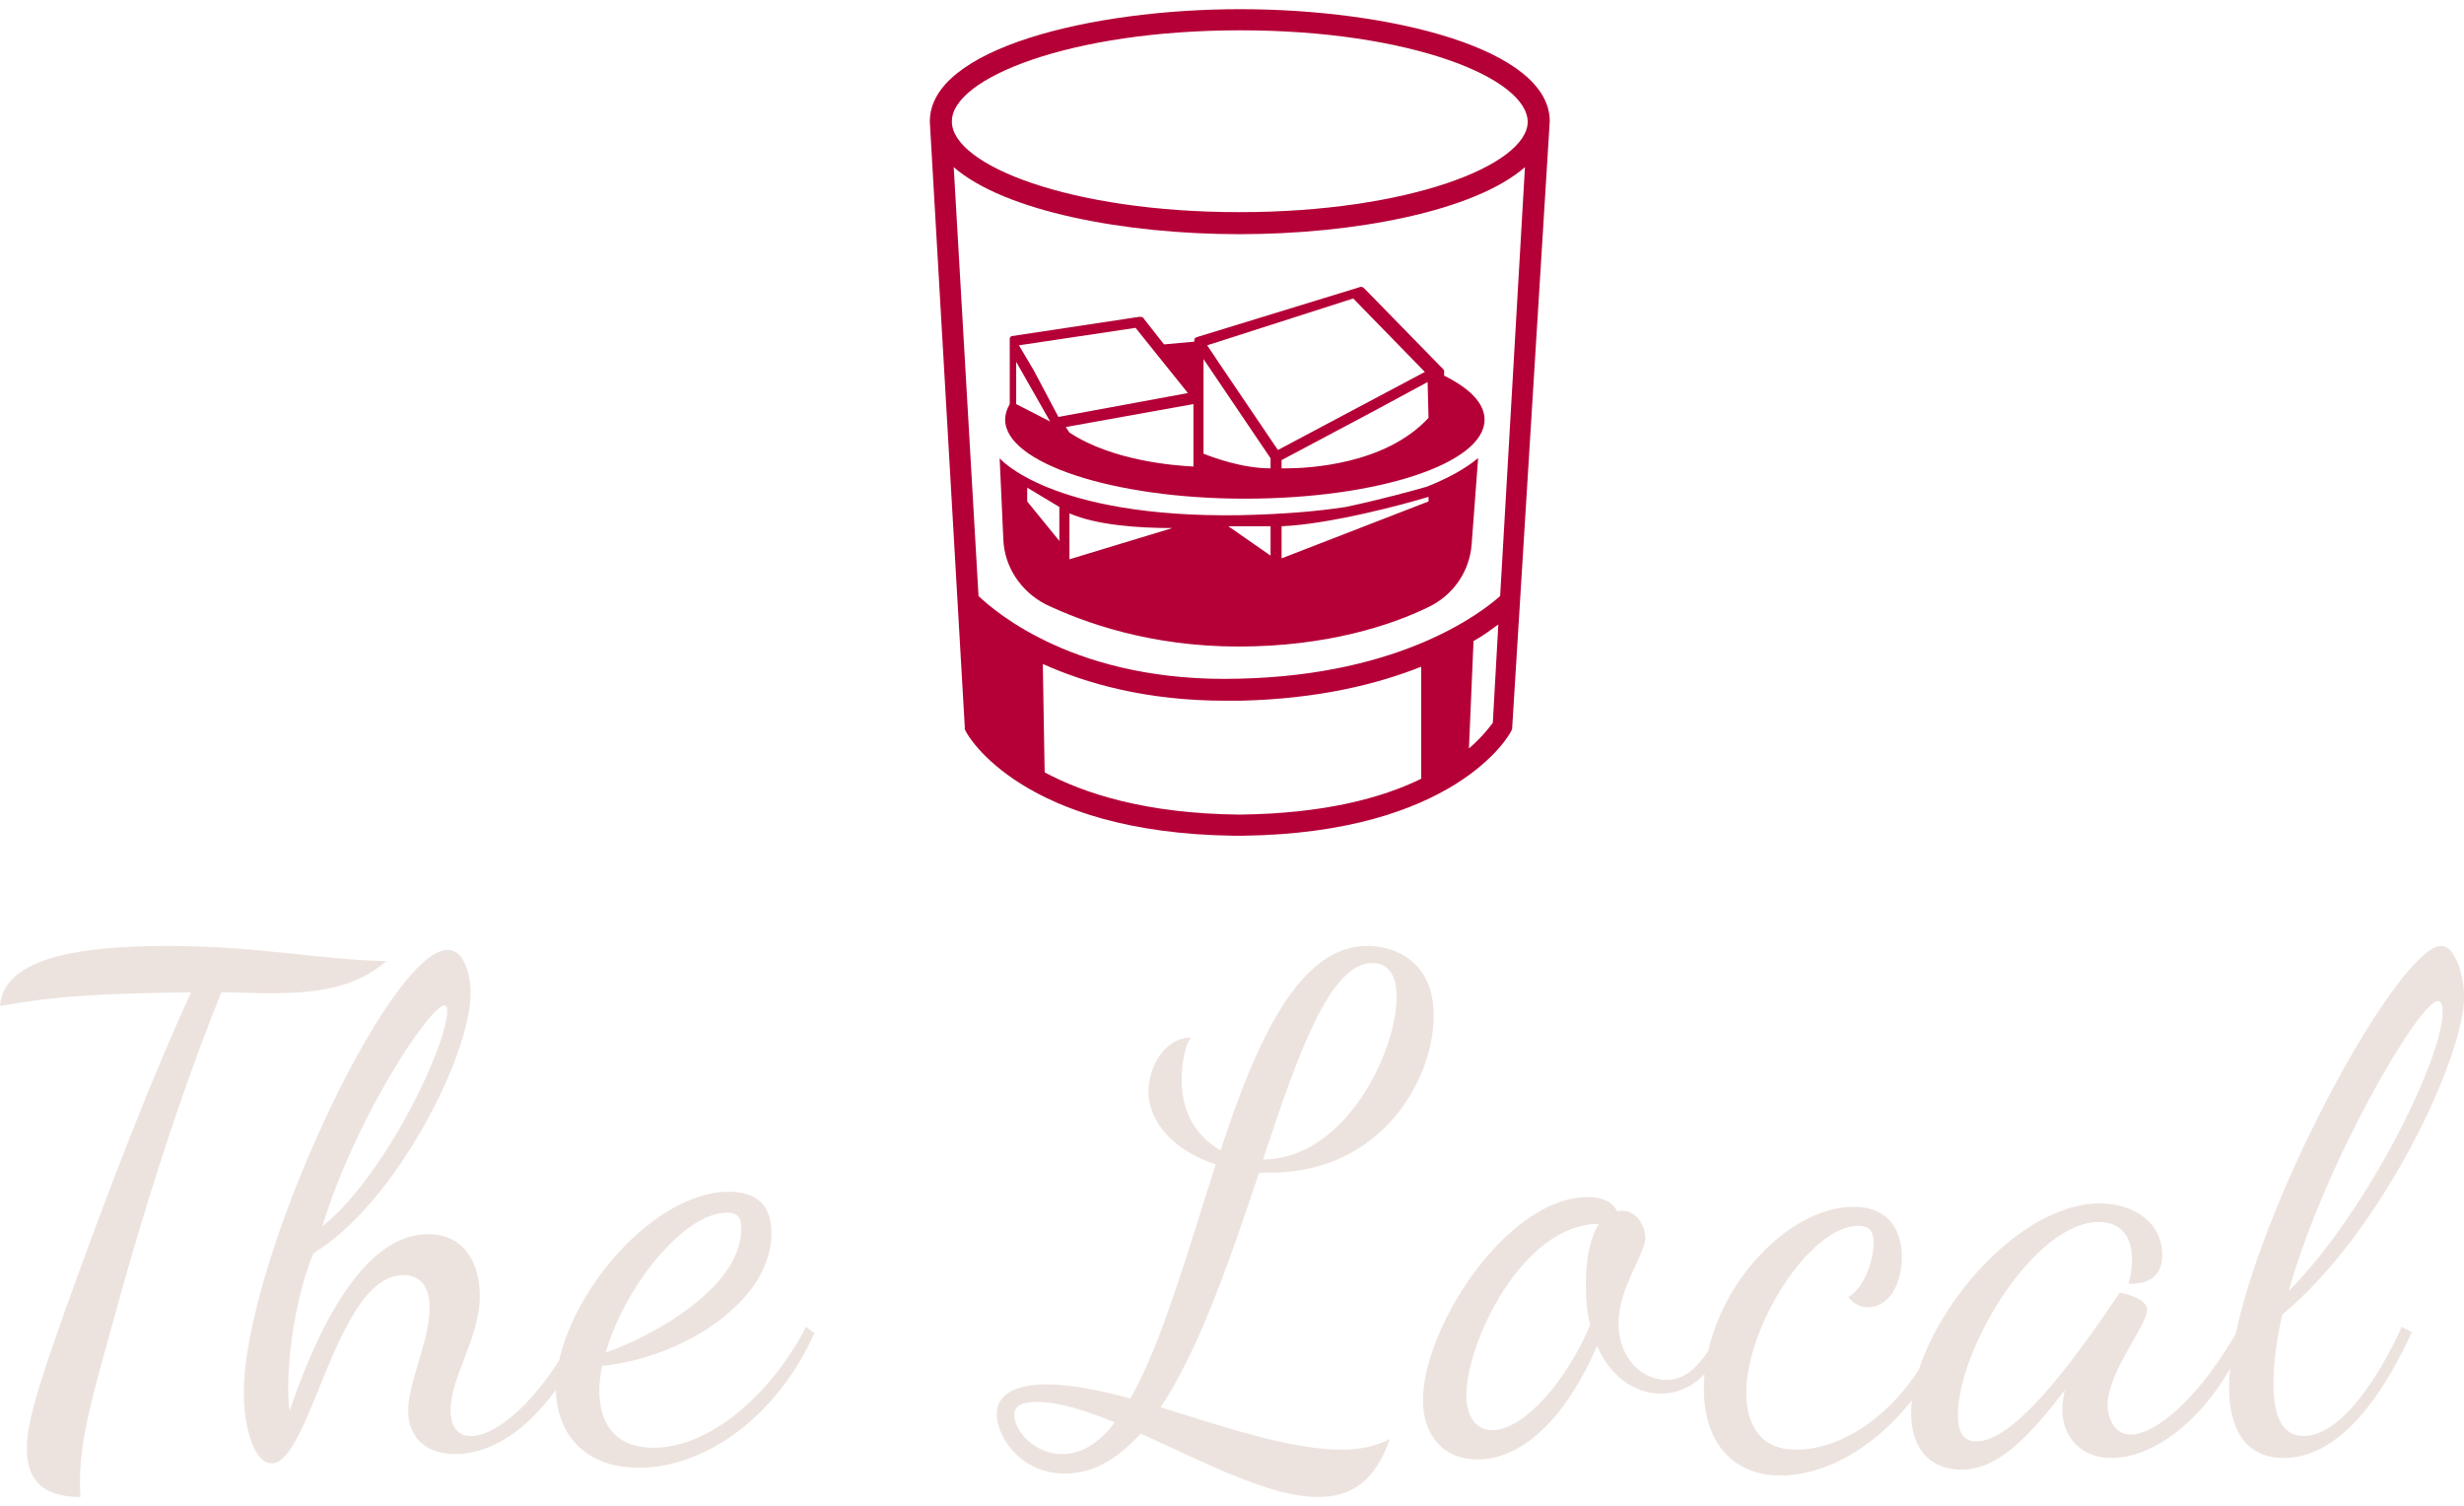 <svg data-v-423bf9ae="" xmlns="http://www.w3.org/2000/svg" viewBox="0 0 268.301 164" class="iconAbove"><!----><!----><!----><g data-v-423bf9ae="" id="87b8c786-b58c-4e0f-8362-b68ee45c477f" fill="#ede3de" transform="matrix(5.31,0,0,5.31,-0.372,88.133)"><path d="M0.07 4.03C1.29 3.82 2.04 3.78 3.99 3.75C3.00 5.88 1.76 9.23 1.13 11.06C0.90 11.75 0.62 12.56 0.62 13.10C0.62 13.69 0.88 14.10 1.72 14.10C1.71 14 1.71 13.89 1.71 13.79C1.71 12.87 2.00 11.91 2.41 10.43C3.19 7.57 4.00 5.25 4.61 3.75C4.94 3.75 5.28 3.77 5.60 3.77C6.51 3.77 7.35 3.68 7.99 3.11C6.64 3.09 5.40 2.80 3.49 2.80C1.55 2.80 0.14 3.09 0.07 4.03ZM8.44 12.33C8.44 12.84 8.76 13.22 9.41 13.22C10.49 13.22 11.51 12.15 12.10 10.78L11.91 10.61C11.35 11.83 10.36 12.85 9.73 12.85C9.49 12.85 9.31 12.70 9.31 12.32C9.31 11.63 9.91 10.84 9.91 9.97C9.91 9.35 9.62 8.71 8.85 8.71C7.60 8.71 6.66 10.42 6.01 12.33C5.99 12.21 5.98 12.07 5.98 11.86C5.98 11.10 6.15 9.93 6.50 9.10C8.15 8.11 9.72 5.07 9.72 3.77C9.72 3.39 9.59 2.88 9.25 2.88C8.04 2.88 5.07 9.28 5.07 11.96C5.07 12.70 5.29 13.41 5.64 13.41C6.44 13.41 6.96 9.55 8.34 9.55C8.64 9.55 8.88 9.73 8.88 10.22C8.88 10.89 8.44 11.75 8.44 12.33ZM9.18 4.02C9.23 4.02 9.24 4.05 9.24 4.13C9.24 4.84 7.97 7.52 6.68 8.55C7.38 6.27 8.90 4.02 9.18 4.02ZM15.89 8.69C15.89 8.01 15.46 7.84 15.02 7.84C13.37 7.84 11.47 10.21 11.47 11.87C11.47 12.78 12.04 13.50 13.17 13.50C14.56 13.50 16.02 12.42 16.77 10.74L16.60 10.61C15.90 11.96 14.66 13.09 13.47 13.09C12.60 13.09 12.36 12.49 12.36 11.91C12.36 11.77 12.38 11.59 12.42 11.41C14.01 11.26 15.89 10.12 15.89 8.69ZM14.98 8.27C15.22 8.27 15.27 8.39 15.27 8.60C15.27 9.80 13.48 10.79 12.49 11.14C12.87 9.81 14.08 8.27 14.98 8.27ZM21.91 13.62C22.50 13.62 23.00 13.31 23.46 12.80C24.72 13.36 26.08 14.10 27.10 14.10C27.78 14.10 28.27 13.78 28.57 12.91C28.28 13.06 27.97 13.13 27.58 13.13C26.54 13.13 25.16 12.66 23.87 12.26C24.68 11.05 25.31 9.17 25.89 7.45L26.11 7.45C28.42 7.45 29.47 5.52 29.47 4.23C29.47 3.11 28.67 2.80 28.11 2.80C26.70 2.80 25.83 4.76 25.10 6.99C24.64 6.73 24.30 6.26 24.30 5.54C24.30 5.29 24.35 4.87 24.49 4.68C23.95 4.68 23.62 5.29 23.62 5.78C23.62 6.41 24.14 7.00 25.00 7.28C24.43 9.04 23.91 10.92 23.25 12.08C22.62 11.91 22.02 11.79 21.53 11.79C20.78 11.79 20.51 12.07 20.51 12.40C20.51 12.87 21 13.62 21.91 13.62ZM28.21 3.15C28.48 3.15 28.71 3.32 28.71 3.85C28.71 4.96 27.66 7.17 25.97 7.18C26.68 5.03 27.34 3.15 28.21 3.15ZM21.85 13.22C21.28 13.22 20.87 12.74 20.87 12.42C20.87 12.25 20.99 12.15 21.34 12.15C21.78 12.15 22.34 12.33 22.93 12.57C22.62 12.98 22.26 13.22 21.85 13.22ZM35.35 10.64C34.99 11.41 34.64 11.70 34.24 11.70C33.75 11.70 33.26 11.26 33.26 10.54C33.26 9.80 33.81 9.13 33.81 8.78C33.81 8.61 33.68 8.23 33.33 8.23C33.29 8.23 33.26 8.23 33.24 8.25C33.15 8.08 32.98 7.95 32.63 7.95C30.97 7.95 29.25 10.63 29.25 12.11C29.25 12.82 29.65 13.33 30.37 13.33C31.35 13.33 32.23 12.38 32.82 11.00C33.10 11.65 33.61 11.98 34.13 11.98C34.59 11.98 35.13 11.72 35.53 10.78ZM30.67 12.73C30.34 12.73 30.14 12.45 30.14 12.01C30.14 10.95 31.28 8.50 32.86 8.50C32.70 8.74 32.59 9.14 32.59 9.77C32.59 10.09 32.62 10.35 32.68 10.57C32.17 11.77 31.30 12.73 30.67 12.73ZM38.08 8.15C36.65 8.15 35.01 10.00 35.01 11.87C35.01 13.08 35.69 13.66 36.58 13.66C37.94 13.66 39.41 12.43 40.05 10.74L39.87 10.60C39.27 12.15 38.01 13.13 36.90 13.13C36.11 13.13 35.88 12.54 35.88 11.97C35.88 10.60 37.18 8.54 38.18 8.54C38.42 8.54 38.49 8.67 38.49 8.89C38.49 9.31 38.25 9.86 37.97 10.00C38.09 10.15 38.23 10.21 38.37 10.21C38.81 10.21 39.07 9.73 39.07 9.18C39.07 8.69 38.85 8.15 38.08 8.15ZM43.54 9.91C42.85 10.92 41.47 12.96 40.60 12.96C40.35 12.96 40.22 12.80 40.22 12.42C40.22 11.06 41.79 8.46 43.11 8.46C43.61 8.46 43.79 8.82 43.79 9.24C43.79 9.39 43.76 9.58 43.72 9.73C44.13 9.73 44.41 9.59 44.41 9.13C44.41 8.50 43.86 8.08 43.13 8.08C41.31 8.08 39.26 10.71 39.26 12.38C39.26 13.16 39.70 13.54 40.29 13.54C40.98 13.54 41.59 12.99 42.41 11.91C42.38 12.07 42.36 12.21 42.36 12.32C42.36 12.81 42.69 13.30 43.37 13.30C44.37 13.30 45.56 12.26 46.14 10.75L46.00 10.61C45.16 12.10 44.27 12.82 43.76 12.82C43.43 12.82 43.29 12.49 43.29 12.21C43.29 11.54 44.10 10.58 44.10 10.26C44.10 10.05 43.71 9.94 43.54 9.91ZM50.60 3.84C50.60 3.44 50.43 2.80 50.13 2.80C49.18 2.80 45.78 9.17 45.78 11.86C45.78 12.68 46.10 13.30 46.90 13.30C47.91 13.30 48.79 12.32 49.53 10.72L49.32 10.61C48.83 11.70 48.05 12.85 47.31 12.85C46.90 12.85 46.69 12.50 46.69 11.77C46.69 11.35 46.76 10.86 46.87 10.36C48.92 8.67 50.60 5.08 50.60 3.84ZM50.06 3.93C50.11 3.93 50.16 3.98 50.16 4.16C50.16 5.10 48.62 8.25 47.00 9.88C47.77 7.18 49.69 3.93 50.06 3.93Z"></path></g><!----><g data-v-423bf9ae="" id="62fc6ca6-6403-4b56-9d8e-617243ac7ab7" transform="matrix(1,0,0,1,85.25,-4)" stroke="none" fill="#b40036"><path d="M83.5 17.2C83.5 9.3 66.1 5 49.8 5S16 9.3 16 17.2v.1l3.8 65.8v.3l.1.2c.2.5 6.2 11.1 29.2 11.4h1c23-.3 29-10.9 29.2-11.4l.1-.2 4.1-66.2c-.1.1 0 .1 0 0zm-14 71.6c-4.3 2.1-10.6 3.8-19.8 3.9-10.2-.1-16.9-2.3-21.2-4.6l-.2-11.8c4.7 2.1 11.2 4 19.9 4h1.6c8.5-.2 14.9-1.8 19.7-3.7v12.2zm7.8-6.1c-.3.4-1.1 1.5-2.6 2.8l.5-11.7c1.1-.6 2-1.3 2.7-1.8l-.6 10.7zm.8-13.8c-1.8 1.6-10.5 8.6-28.4 9-17.7.5-26.6-7.3-28.4-9l-2.7-46.7c5.5 4.8 18.6 7.3 31.1 7.3s25.6-2.5 31.1-7.3l-2.7 46.7zm3-51.6c-.1 4.7-13 9.8-31.4 9.8S18.5 22 18.4 17.3v-.1c0-4.7 12.9-9.9 31.4-9.9s31.3 5.2 31.3 10z"></path><path d="M70.1 57c-1.4.4-5 1.4-8.8 2.2-3.2.5-7 .8-11.6.9-20.6.3-26.1-6.2-26.1-6.2l.4 8.8c.1 3 1.9 5.7 4.6 7.1 4.2 2 11.4 4.6 21 4.6s16.6-2.3 20.7-4.3c2.7-1.3 4.5-3.9 4.7-6.9l.7-9.3c.1-.2-1.3 1.4-5.6 3.1zM26 56.1zm4.1 6.8l-3.5-4.3v-1.5l3.5 2.1v3.7zm1.1 2v-5c3 1.3 7.6 1.6 11.2 1.6l-11.2 3.4zm21.9-.4l-4.6-3.2h4.6v3.2zm17.2-5.9l-16 6.2v-3.5c5.2-.2 13.4-2.4 16-3.2v.5z"></path><path d="M45.1 40.7c-.1 0-.1.1-.2.1-.1.1-.1.1-.1.2v.2l-3.3.3-2.2-2.8c-.1-.2-.3-.2-.5-.2l-13.9 2.1s-.1 0-.1.1l-.1.1V48c-.3.5-.5 1.1-.5 1.7 0 4.7 11.7 8.6 26.1 8.6 14.4 0 26.1-3.8 26.1-8.6 0-1.8-1.6-3.4-4.4-4.8v-.3-.2c0-.1-.1-.2-.1-.2l-8.6-8.8c-.2-.2-.4-.2-.6-.1l-17.6 5.4zM25.4 48v-4.6l3.7 6.5-3.7-1.9zm1.9-3.7l-1.6-2.7 12.7-1.9 5.7 7.1L30 49.4l-2.7-5.1zm17.4 9.4v1.1c-2-.1-8.8-.6-13.5-3.7l-.4-.6L44.7 48v5.7zm25.6-4.2C65.6 54.6 57.2 55 54.7 55h-.4v-.9l9.6-5.1 6.3-3.4.1 3.9zm-8.2-13l7.8 8-16 8.5-6.5-9.6-1.2-1.8 15.9-5.1zM45.8 46.6v-3.5l7.3 10.8V55c-3.1 0-6.3-1.2-7.3-1.6v-6.8z"></path></g><!----></svg>